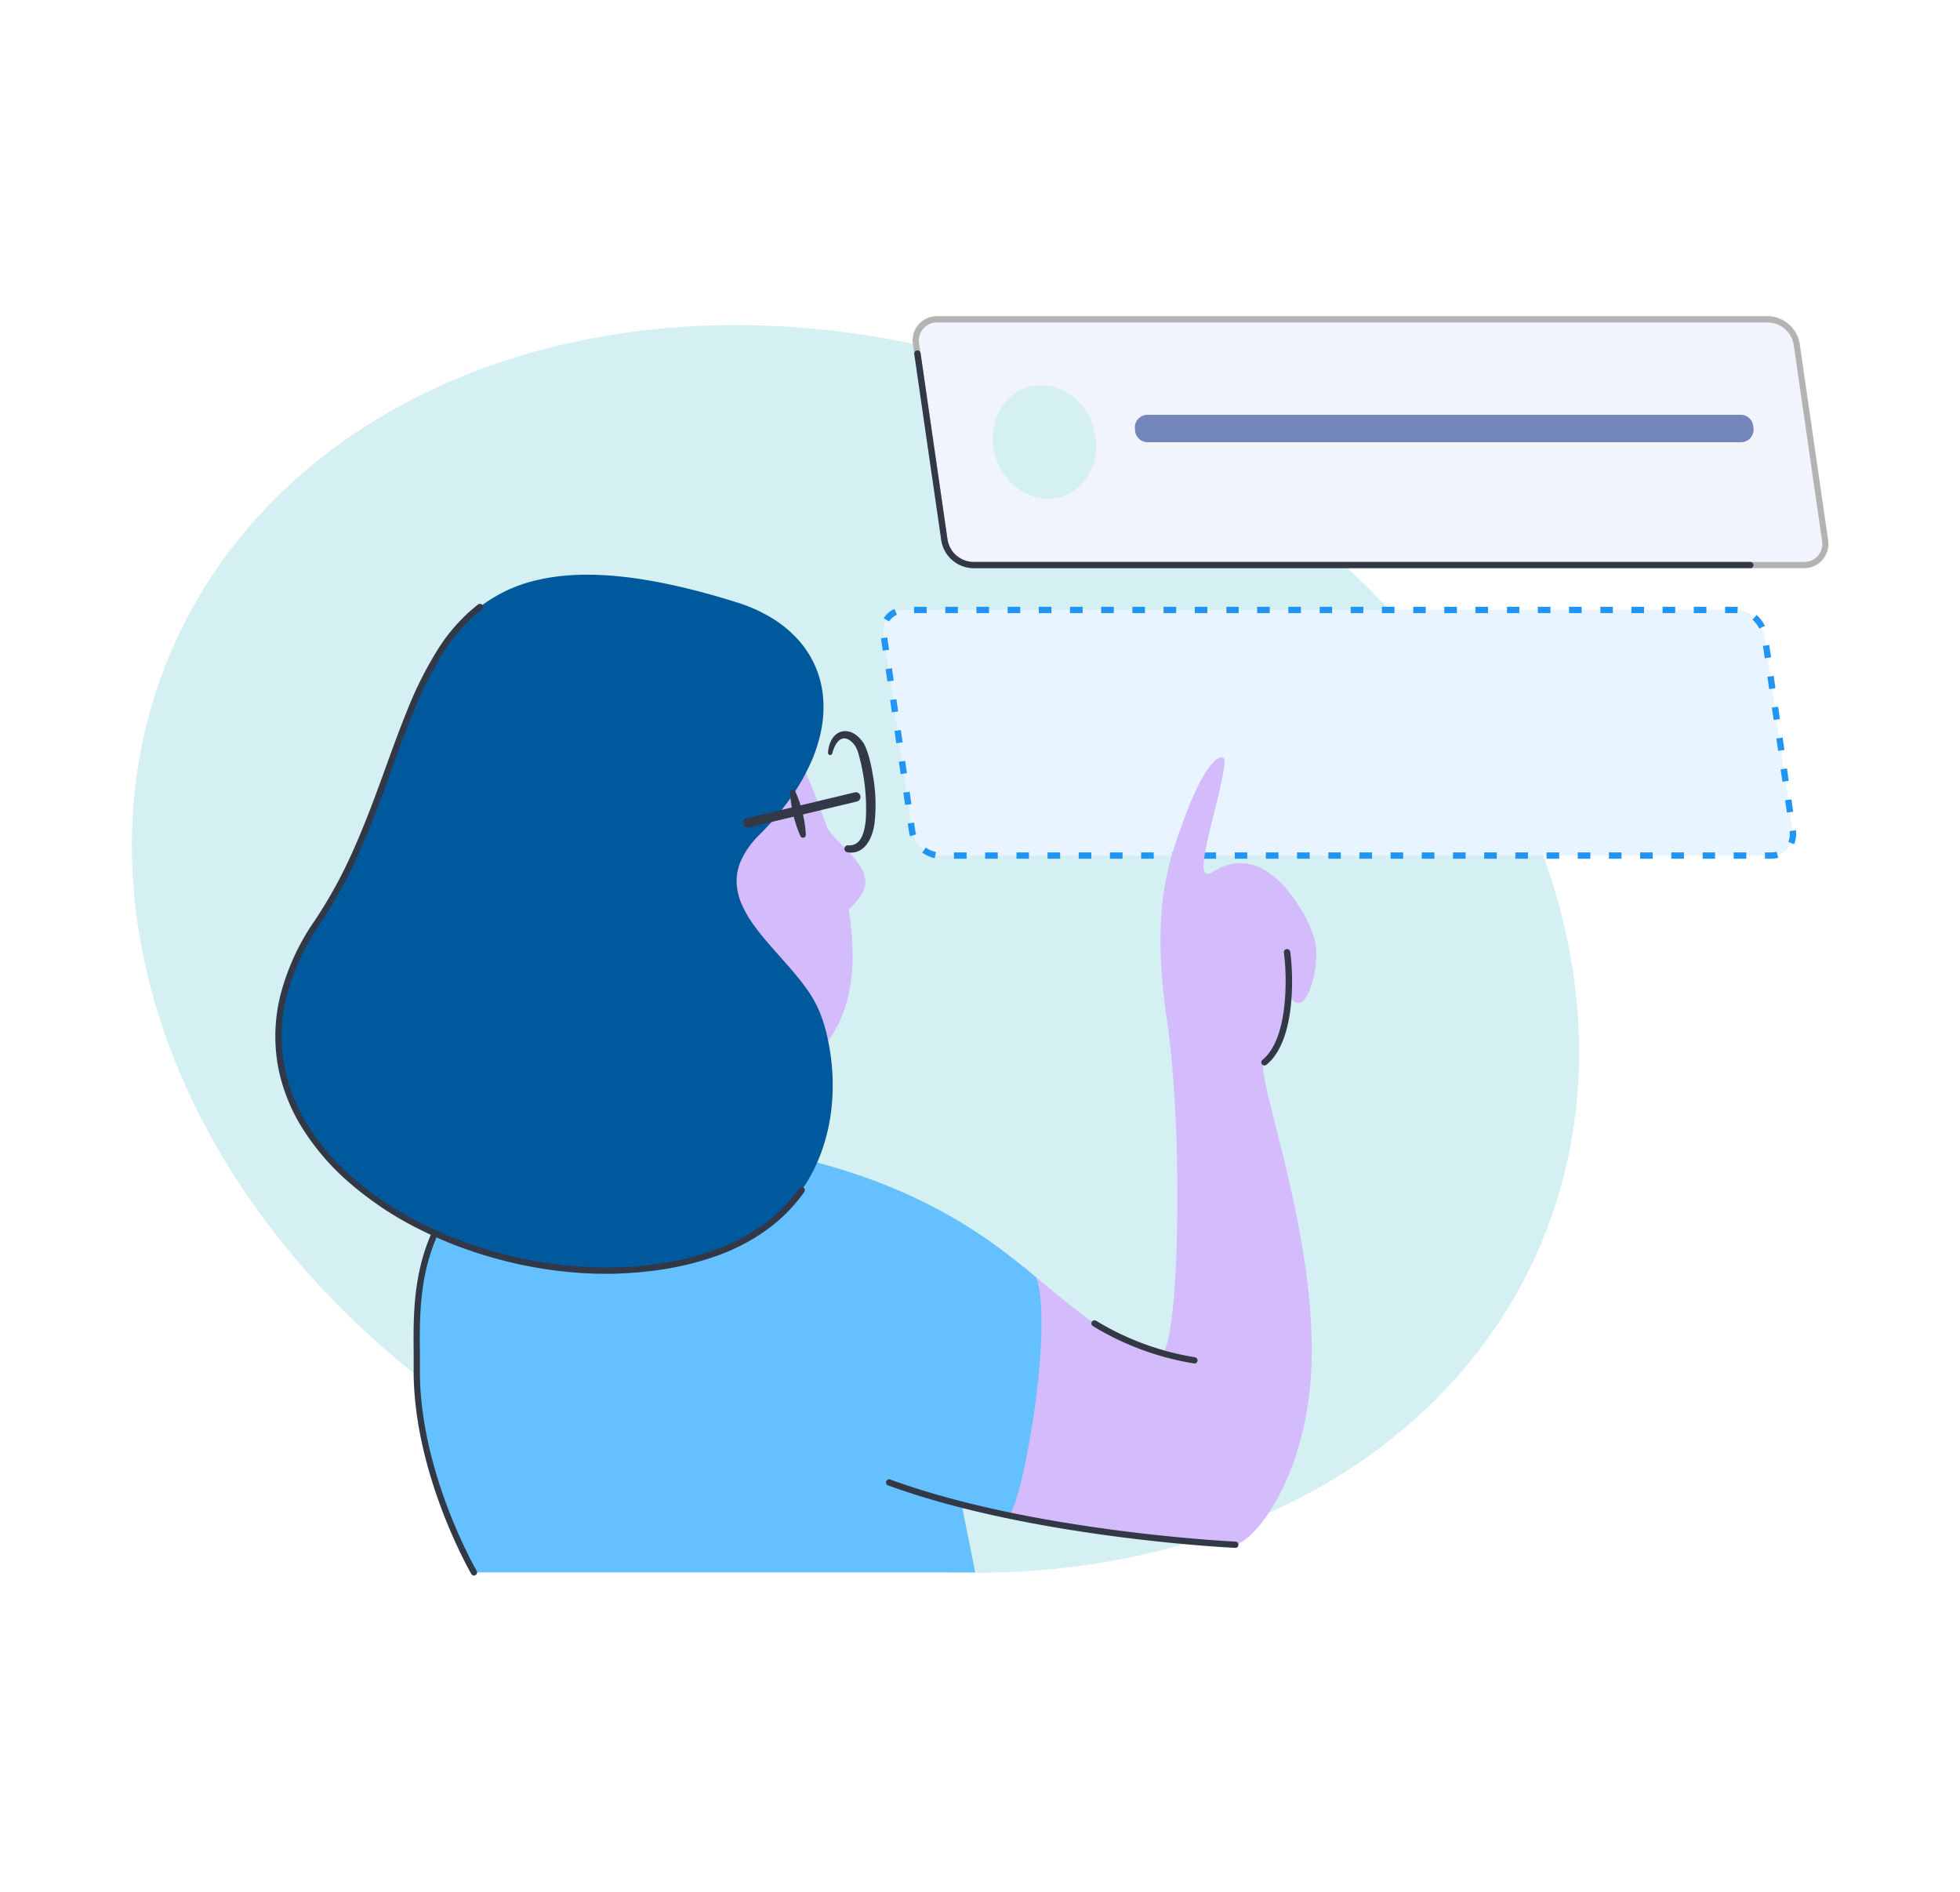 <svg viewBox="0 0 621.7 600" xmlns="http://www.w3.org/2000/svg"><ellipse cx="271.12" cy="300.93" fill="#d4f0f3" rx="189.11" ry="236.58" transform="matrix(.407 -.914 .914 .407 -114.04 426.29)"/><path d="m568.63 263.51a6.69 6.69 0 0 1 -6.8 7.85h-263.48a9.46 9.46 0 0 1 -9.07-7.85l-9-62.22a6.68 6.68 0 0 1 6.8-7.85h263.47a9.48 9.48 0 0 1 9.08 7.85z" fill="#e8f4ff"/><path d="m561.83 272.35h-2v-2h2a6.34 6.34 0 0 0 1.7-.22l.51 1.92a8.53 8.53 0 0 1 -2.21.3zm-7.91 0h-4v-2h4zm-9.9 0h-3.95v-2h3.93zm-9.89 0h-4v-2h4zm-9.89 0h-4v-2h4zm-9.9 0h-4v-2h4zm-9.89 0h-4v-2h4zm-9.89 0h-4v-2h4zm-9.9 0h-4v-2h4zm-9.89 0h-4v-2h4zm-9.89 0h-4v-2h4zm-9.9 0h-4v-2h4zm-9.89 0h-4v-2h4zm-9.89 0h-4v-2h4zm-9.9 0h-3.95v-2h3.95zm-9.89 0h-4v-2h4zm-9.89 0h-4v-2h4zm-9.9 0h-3.95v-2h3.95zm-9.89 0h-4v-2h4zm-9.89 0h-4v-2h4zm-9.89 0h-4v-2h4zm-9.9 0h-4v-2h4zm-9.89 0h-4v-2h4zm-9.89 0h-4v-2h4zm-9.9 0h-3.95v-2h3.95zm-9.89 0h-4v-2h4zm-9.89 0h-4v-2h4zm-10.08-.18a10.49 10.49 0 0 1 -4-1.75l1.16-1.62a8.23 8.23 0 0 0 3.21 1.42zm272.55-4.39-1.83-.79a5.91 5.91 0 0 0 .48-2.37 6.33 6.33 0 0 0 -.07-1l2-.34v.05a8.9 8.9 0 0 1 .09 1.26 8 8 0 0 1 -.67 3.19zm-280.39-2.54a9.93 9.93 0 0 1 -.38-1.59l-.35-2.46 2-.29.36 2.47a7.09 7.09 0 0 0 .3 1.25zm278.12-7.51-.57-3.92 2-.28.57 3.91zm-279.7-2.42-.57-3.92 2-.28.57 3.92zm278.28-7.37-.57-3.94 2-.28.56 3.91zm-279.7-2.42-.57-3.92 2-.28.56 3.91zm278.33-7.37-.56-3.92 2-.29.57 3.92zm-279.7-2.42-.56-3.92 2-.28.57 3.91zm278.29-7.38-.57-3.91 2-.29.56 3.92zm-279.7-2.41-.57-3.92 2-.28.56 3.91zm278.28-7.38-.57-3.91 2-.29.56 3.92zm-279.7-2.42-.56-3.91 2-.29.57 3.92zm278.29-7.37-.57-3.92 2-.28.57 3.92zm-279.76-2.42-.57-3.91 2-.29.57 3.92zm278-7a8.49 8.49 0 0 0 -2.12-2.81l1.31-1.49a10.55 10.55 0 0 1 2.61 3.46zm-276-2.27-1.69-1a7.5 7.5 0 0 1 3.41-2.93l.78 1.82a5.58 5.58 0 0 0 -2.45 2.11zm269.07-2.63h-.57-3.31v-2h3.31.72zm-9.82 0h-4v-2h4zm-9.89 0h-4v-2h4zm-9.89 0h-4v-2h4zm-9.9 0h-3.95v-2h3.95zm-9.89 0h-4v-2h4zm-9.89 0h-4v-2h4zm-9.9 0h-3.89v-2h3.95zm-9.89 0h-4v-2h4zm-9.89 0h-4v-2h4zm-9.9 0h-3.95v-2h3.95zm-9.89 0h-4v-2h4zm-9.89 0h-4v-2h4zm-9.9 0h-3.95v-2h3.95zm-9.89 0h-4v-2h4zm-9.89 0h-4v-2h4zm-9.9 0h-3.85v-2h3.95zm-9.89 0h-4v-2h4zm-9.89 0h-4v-2h4zm-9.9 0h-4v-2h4zm-9.89 0h-4v-2h4zm-9.89 0h-4v-2h4zm-9.9 0h-4v-2h4zm-9.89 0h-4v-2h4zm-9.89 0h-4v-2h4zm-9.89 0h-4v-2h4zm-9.9 0h-4v-2h4z" fill="#2095f3"/><path d="m325 401.93c21.49 18.58 33.42 26.66 43.16 27.31 5.79.39 7.4-69.3 2-105.58s.91-51.58 5.67-64.56 9.64-19.83 12.17-18.83-7.42 30.81-6.16 35.47 4.43-3.66 14.54-1.67 18.62 16.65 20.54 23.63-1.05 18.52-4.21 20.18-3.95-5.67-4.27.33-3.57 15.88-7.36 18.71 19 59.53 14.38 103.63c-3.17 30.09-17.41 48-23.66 49.37-5.59 1.25-54.59-4.52-75.33-11-81.87-25.68 8.53-76.99 8.53-76.99z" fill="#d4bcfc"/><path d="m578.92 171.36a6.69 6.69 0 0 1 -6.8 7.85h-263.48a9.46 9.46 0 0 1 -9.07-7.85l-9-62.22a6.68 6.68 0 0 1 6.8-7.85h263.48a9.47 9.47 0 0 1 9.07 7.85z" fill="#f1f4fc"/><path d="m572.12 180.2h-263.48a10.46 10.46 0 0 1 -10.05-8.7l-9-62.22a7.68 7.68 0 0 1 7.78-9h263.48a10.47 10.47 0 0 1 10 8.7l9 62.22a7.68 7.68 0 0 1 -7.78 9zm-274.75-77.92a5.7 5.7 0 0 0 -5.82 6.72l9 62.22a8.43 8.43 0 0 0 8.09 7h263.48a5.7 5.7 0 0 0 5.82-6.72l-9-62.22a8.43 8.43 0 0 0 -8.09-7z" fill="#b3b3b3"/><path d="m555.19 180.2h-246.55a10.46 10.46 0 0 1 -10.05-8.7l-8.59-59.22a1 1 0 0 1 2-.28l8.57 59.22a8.43 8.43 0 0 0 8.09 7h246.53a1 1 0 1 1 0 2z" fill="#333847"/><path d="m252.51 238.05c19.35 42.57 29.65 87.19-4.07 103.72-29.5 14.47 13.37 48.07 13.37 48.07l-93.15-9.46-17.2-117.82z" fill="#d4bcfc"/><path d="m260.79 260c3.39 7.21 13 12.19 13.7 19.12.52 5.26-6.85 10.55-6.85 10.55l-13.9-12.67z" fill="#d4bcfc"/><path d="m165.93 361.63c-37.34 22-33.56 53.05-33.72 72.48-.28 33.11 18.14 64.6 18.14 64.6h159l-4.1-20.35s10.41.82 15.14 1.68c4.47-5.87 13.78-59.6 8.31-74.84-17.2-14.62-42.31-32.9-91.14-41.17-46.49-7.88-71.63-2.4-71.63-2.4z" fill="#64c0ff"/><path d="m150.35 499.7a1 1 0 0 1 -.85-.49c-.19-.32-18.56-32.11-18.29-65.11 0-1.66 0-3.4 0-5.22-.12-13.24-.26-29.72 9.81-45.52a1 1 0 1 1 1.67 1.07c-9.75 15.3-9.61 31.46-9.5 44.44v5.25c-.28 32.46 17.83 63.78 18 64.09a1 1 0 0 1 -.86 1.49z" fill="#333847"/><path d="m233.82 191.08a49.8 49.8 0 0 1 10.81 4.81 37.8 37.8 0 0 1 8.21 6.64 31.9 31.9 0 0 1 5.49 8.18 31.11 31.11 0 0 1 2.64 9.43 36.26 36.26 0 0 1 -.3 10.41 47.63 47.63 0 0 1 -3.37 11.09 65.05 65.05 0 0 1 -6.56 11.49 89.73 89.73 0 0 1 -9.84 11.61 27.38 27.38 0 0 0 -5.65 7.74 16.34 16.34 0 0 0 -1.6 7.27 18.87 18.87 0 0 0 1.57 6.93 35.12 35.12 0 0 0 3.84 6.67c1.57 2.2 3.36 4.37 5.24 6.53s3.83 4.33 5.73 6.49 3.72 4.35 5.33 6.56a38.29 38.29 0 0 1 4.06 6.72 47.68 47.68 0 0 1 2.83 8.46 69.58 69.58 0 0 1 1.69 11.05 68.45 68.45 0 0 1 -.23 12.59 59.7 59.7 0 0 1 -3 13.13 51 51 0 0 1 -6.48 12.64 50.31 50.31 0 0 1 -10.8 11.12 62.14 62.14 0 0 1 -15.93 8.58 93.25 93.25 0 0 1 -21.84 5 121.44 121.44 0 0 1 -25.51.17 135.2 135.2 0 0 1 -25.28-4.93 129.13 129.13 0 0 1 -23.4-9.46 104.55 104.55 0 0 1 -19.85-13.43 75.74 75.74 0 0 1 -14.62-16.82 56 56 0 0 1 -7.82-19.68 52.65 52.65 0 0 1 .68-22 72.51 72.51 0 0 1 10.82-23.67 147.28 147.28 0 0 0 12.18-22.23c3.41-7.58 6.3-15.24 9-22.72s5.31-14.77 8.1-21.61a119.49 119.49 0 0 1 9.4-18.84 55.37 55.37 0 0 1 12.86-14.54 46.93 46.93 0 0 1 18.56-8.57c7.38-1.69 16.08-2.11 26.46-1s22.45 3.75 36.58 8.19z" fill="#00599d"/><path d="m192.35 404q-6.06 0-12.26-.6a135.13 135.13 0 0 1 -25.46-5 130.36 130.36 0 0 1 -23.58-9.53 105.65 105.65 0 0 1 -20-13.56 77.13 77.13 0 0 1 -14.86-17.05 57.12 57.12 0 0 1 -8-20 53.9 53.9 0 0 1 .69-22.37 74 74 0 0 1 11-24 145.85 145.85 0 0 0 12.09-22.07c3.21-7.13 5.92-14.22 9-22.66l1.54-4.24c2.21-6.09 4.3-11.85 6.57-17.41a119.25 119.25 0 0 1 9.46-19 56 56 0 0 1 13.1-14.8 1 1 0 0 1 1.39.18 1 1 0 0 1 -.18 1.4 53.9 53.9 0 0 0 -12.63 14.28 117.49 117.49 0 0 0 -9.3 18.72c-2.25 5.52-4.34 11.26-6.54 17.34l-1.55 4.24c-3.1 8.49-5.83 15.61-9.06 22.79a147.18 147.18 0 0 1 -12.28 22.34 72.09 72.09 0 0 0 -10.68 23.36 51.79 51.79 0 0 0 -.66 21.54 55 55 0 0 0 7.68 19.33 75.16 75.16 0 0 0 14.48 16.61 103.77 103.77 0 0 0 19.69 13.29 127 127 0 0 0 23.21 9.39 133.6 133.6 0 0 0 25.09 4.89 120.64 120.64 0 0 0 25.3-.16 93.13 93.13 0 0 0 21.62-5 61.65 61.65 0 0 0 15.67-8.44 49.52 49.52 0 0 0 10.59-10.91 1 1 0 0 1 1.39-.23 1 1 0 0 1 .23 1.38 51.42 51.42 0 0 1 -11 11.34 63.45 63.45 0 0 1 -16.18 8.72 95 95 0 0 1 -22.08 5.07 116.74 116.74 0 0 1 -13.49.82z" fill="#333847"/><ellipse cx="331.32" cy="140.07" fill="#d4f0f3" rx="16.22" ry="18.17" transform="matrix(.952 -.306 .306 .952 -26.98 108.21)"/><g fill="#333847"><path d="m252.24 250.94a39.11 39.11 0 0 1 3.37 13.82.89.89 0 0 1 -.86.93.92.92 0 0 1 -.85-.51 39.55 39.55 0 0 1 -3.29-13.87.86.86 0 0 1 1.63-.37z"/><path d="m237.2 262.46a1.49 1.49 0 0 1 -.34-2.94l34.14-8.18a1.49 1.49 0 1 1 .69 2.89l-34.14 8.19a2.09 2.09 0 0 1 -.35.04z"/><path d="m262.64 238.71c.58-7.74 7.41-9.26 11.47-2.71 1.71 3.58 2.37 7.45 3 11.32a52.17 52.17 0 0 1 .35 13.17c-.42 4.6-2.88 10.76-8.64 9.83a1.08 1.08 0 0 1 -.95-1.22 1.09 1.09 0 0 1 1.14-1c4.27.36 5.27-4.63 5.61-8a63.81 63.81 0 0 0 -1.68-18.59c-.49-1.87-.81-3.84-2-5.37-3.31-4-5.89-1.26-6.93 2.75a.69.69 0 0 1 -1.36-.25z"/><path d="m391.8 490.91h-.05c-.63 0-64.21-3.07-109.93-19.76a1 1 0 1 1 .68-1.86c45.43 16.58 108.71 19.61 109.34 19.64a1 1 0 0 1 0 2z"/><path d="m378.77 432.41h-.13a88.82 88.82 0 0 1 -32-11.84 1 1 0 0 1 -.31-1.37 1 1 0 0 1 1.37-.3 86.93 86.93 0 0 0 31.22 11.55 1 1 0 0 1 -.12 2z"/><path d="m401.08 337.91a1 1 0 0 1 -.77-.36 1 1 0 0 1 .14-1.4c8.51-7 7.73-27.38 6.79-34a1 1 0 1 1 2-.28c1.06 7.38 1.77 28.21-7.49 35.79a1 1 0 0 1 -.67.25z"/></g><path d="m552.27 140.25h-188.27a4 4 0 0 1 -3.94-3.5l-.06-.75a4 4 0 0 1 3.94-4.44h188.23a4 4 0 0 1 3.94 3.5l.1.79a4 4 0 0 1 -3.94 4.4z" fill="#7386b9"/></svg>